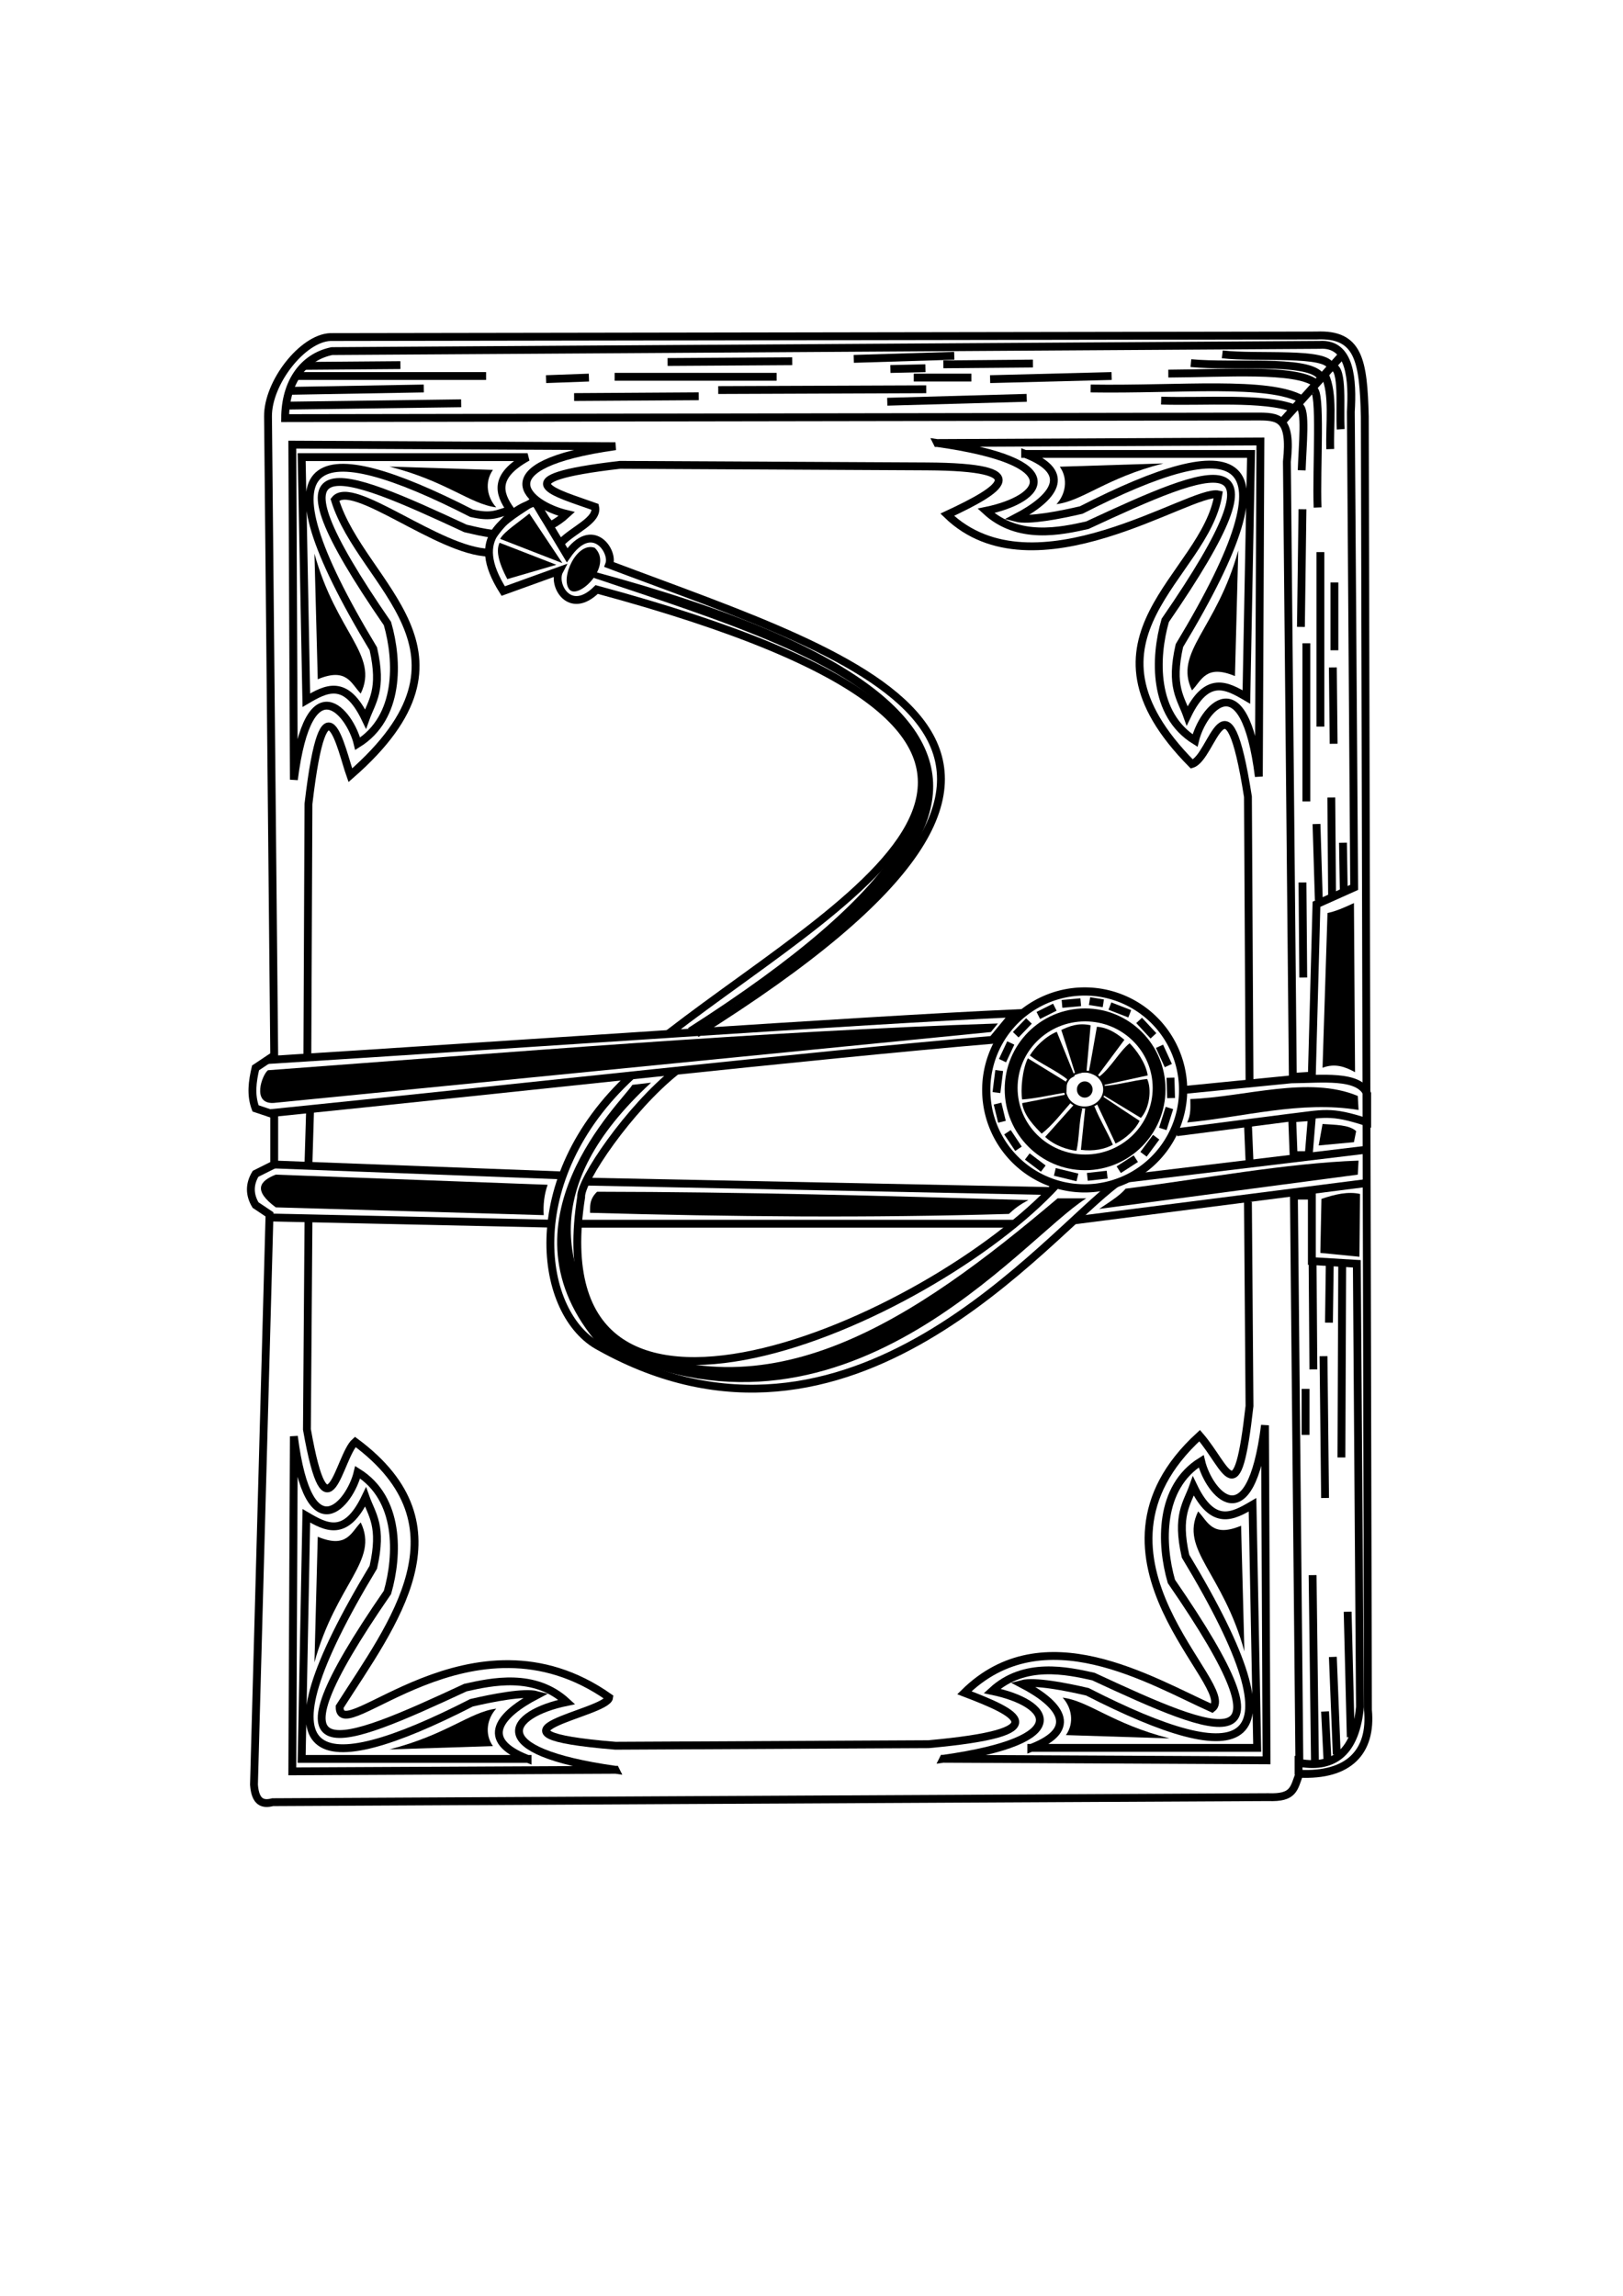 <?xml version="1.0" encoding="UTF-8" standalone="no"?>
<!-- Created with Inkscape (http://www.inkscape.org/) -->

<svg
   xmlns:dc="http://purl.org/dc/elements/1.1/"
   xmlns:cc="http://creativecommons.org/ns#"
   xmlns:rdf="http://www.w3.org/1999/02/22-rdf-syntax-ns#"
   xmlns:svg="http://www.w3.org/2000/svg"
   xmlns="http://www.w3.org/2000/svg"
   xmlns:sodipodi="http://sodipodi.sourceforge.net/DTD/sodipodi-0.dtd"
   xmlns:inkscape="http://www.inkscape.org/namespaces/inkscape"
   width="744.094"
   height="1052.362"
   id="svg11829"
   version="1.1"
   inkscape:version="0.48.2 r9819"
   sodipodi:docname="Creative.svg">
  <defs
     id="defs11831" />
  <sodipodi:namedview
     id="base"
     pagecolor="#ffffff"
     bordercolor="#666666"
     borderopacity="1.0"
     inkscape:pageopacity="0.0"
     inkscape:pageshadow="2"
     inkscape:zoom="1.4"
     inkscape:cx="380.2971"
     inkscape:cy="386.31136"
     inkscape:document-units="px"
     inkscape:current-layer="layer1"
     showgrid="false"
     inkscape:window-width="932"
     inkscape:window-height="756"
     inkscape:window-x="345"
     inkscape:window-y="0"
     inkscape:window-maximized="0" />
  <g
     inkscape:label="Layer 1"
     inkscape:groupmode="layer"
     id="layer1">
    <path
       style="color:#000000;fill:none;stroke:#000000;stroke-width:3.6;stroke-opacity:1;marker:none;visibility:visible;display:inline;overflow:visible;enable-background:accumulate"
       d="M 603.562,153.781 151.438,154.5 c -12.731,0.518 -28.737,20.959 -28.562,36.438 l 2.844,292.844 -8.562,5.719 c -1.437,6.19 -2.327,12.372 0,18.562 l 8.562,2.875 0,22.844 -8.562,4.281 c -2.857,4.762 -2.857,9.551 0,14.312 l 6.406,4.281 -7.125,261.406 c 0.6,8.311 4.184,9.167 8.562,8.031 l 456.438,-2.312 c 11.733,0.434 11.719,-3.816 14.281,-10.719 22.722,1.101 33.278,-10.116 31.438,-29.281 l -1.438,-592.844 c -0.649,-25.758 -2.7,-38.022 -22.156,-37.156 z M 605,158.094 c 14.432,-1.012 15.147,16.451 14.312,30.688 l 1.531,217.969 -17.281,7.75 -2.125,78.562 -8.719,0.562 L 590,211.656 c 2.159,-20.486 -3.735,-20.799 -14.281,-20.719 l -445,0.719 c 0.061,-16.131 8.055,-27.91 21.438,-30.719 z M 601.438,511.975 600,529.5 l -6.938,0 -0.63,-16.863 z m -8.219,36.088 8.219,0 0,30 20.625,1.25 1.438,203.094 c -1.917,19.847 -11.045,28.598 -27.781,25.656 z"
       id="path11848"
       inkscape:connector-curvature="0"
       sodipodi:nodetypes="ccccccccccccccccccccccccccccccccccccccccc" />
    <path
       style="color:#000000;fill:none;stroke:#000000;stroke-width:3.6;stroke-linecap:butt;stroke-linejoin:miter;stroke-miterlimit:4;stroke-opacity:1;stroke-dasharray:none;stroke-dashoffset:0;marker:none;visibility:visible;display:inline;overflow:visible;enable-background:accumulate"
       d="M 124.286,510.219 C 234.524,499.029 371.154,483.778 455,476.648 l 10,-12.143 c -70.494,3.162 -228.571,14.286 -342.857,21.429"
       id="path12565"
       inkscape:connector-curvature="0"
       sodipodi:nodetypes="cccc" />
    <path
       style="color:#000000;fill:none;stroke:#000000;stroke-width:3.6;stroke-linecap:butt;stroke-linejoin:miter;stroke-miterlimit:4;stroke-opacity:1;stroke-dasharray:none;stroke-dashoffset:0;marker:none;visibility:visible;display:inline;overflow:visible;enable-background:accumulate"
       d="M 484.286,543.076 C 426.533,605.854 244.992,685.405 266.429,548.791 265.903,541.156 288.603,507.928 310,490.934"
       id="path12567"
       inkscape:connector-curvature="0"
       sodipodi:nodetypes="ccc" />
    <path
       style="color:#000000;fill:none;stroke:#000000;stroke-width:3.6;stroke-linecap:butt;stroke-linejoin:miter;stroke-miterlimit:4;stroke-opacity:1;stroke-dasharray:none;stroke-dashoffset:0;marker:none;visibility:visible;display:inline;overflow:visible;enable-background:accumulate"
       d="M 512.215,542.081 C 479.45,566.063 390.06,681.549 275,617.362 247.02,602.762 237.756,540.698 289.459,493.076"
       id="path12569"
       inkscape:connector-curvature="0"
       sodipodi:nodetypes="ccc" />
    <path
       style="color:#000000;fill:none;stroke:#000000;stroke-width:3.6;stroke-linecap:butt;stroke-linejoin:miter;stroke-miterlimit:4;stroke-opacity:1;stroke-dasharray:none;stroke-dashoffset:0;marker:none;visibility:visible;display:inline;overflow:visible;enable-background:accumulate"
       d="M 480.714,545.934 269.199,541.648"
       id="path12571"
       inkscape:connector-curvature="0"
       sodipodi:nodetypes="cc" />
    <path
       style="color:#000000;fill:none;stroke:#000000;stroke-width:3.6;stroke-linecap:butt;stroke-linejoin:miter;stroke-miterlimit:4;stroke-opacity:1;stroke-dasharray:none;stroke-dashoffset:0;marker:none;visibility:visible;display:inline;overflow:visible;enable-background:accumulate"
       d="m 265.714,560.934 200,0"
       id="path12573"
       inkscape:connector-curvature="0" />
    <path
       style="color:#000000;fill:none;stroke:#000000;stroke-width:3.6;stroke-linecap:butt;stroke-linejoin:miter;stroke-miterlimit:4;stroke-opacity:1;stroke-dasharray:none;stroke-dashoffset:0;marker:none;visibility:visible;display:inline;overflow:visible;enable-background:accumulate"
       d="M 257.857,538.791 125.714,533.791"
       id="path12575"
       inkscape:connector-curvature="0"
       sodipodi:nodetypes="cc" />
    <path
       style="color:#000000;fill:none;stroke:#000000;stroke-width:3.6;stroke-linecap:butt;stroke-linejoin:miter;stroke-miterlimit:4;stroke-opacity:1;stroke-dasharray:none;stroke-dashoffset:0;marker:none;visibility:visible;display:inline;overflow:visible;enable-background:accumulate"
       d="m 123.571,558.076 130.714,2.857"
       id="path12577"
       inkscape:connector-curvature="0" />
    <path
       style="color:#000000;fill:none;stroke:#000000;stroke-width:3.6;stroke-linecap:butt;stroke-linejoin:miter;stroke-miterlimit:4;stroke-opacity:1;stroke-dasharray:none;stroke-dashoffset:0;marker:none;visibility:visible;display:inline;overflow:visible;enable-background:accumulate"
       d="M 306.638,473.704 C 394.396,405.894 531.749,339.859 273.571,270.219 261.099,282.551 253.082,267.995 256.429,261.648 l -25.714,9.286 C 214.548,245.352 231.89,238.619 245,229.505 l 15,25 c 11.598,-16.664 21.603,-1.741 19.286,4.286 118.024,44.546 253.023,81.682 40,215"
       id="path12579"
       inkscape:connector-curvature="0"
       sodipodi:nodetypes="cccccccc" />
    <path
       sodipodi:type="arc"
       style="fill:none;stroke:#000000;stroke-width:3.6;stroke-linecap:square;stroke-miterlimit:4;stroke-opacity:1;stroke-dasharray:none;stroke-dashoffset:9.44"
       id="path12583"
       sodipodi:cx="507.85419"
       sodipodi:cy="505.11203"
       sodipodi:rx="43.184021"
       sodipodi:ry="43.184021"
       d="m 551.038,505.112 a 43.184,43.184 0 1 1 -86.368,0 43.184,43.184 0 1 1 86.368,0 z"
       transform="matrix(1.045,0,0,1.045,-33.415,-28.241)" />
    <path
       style="color:#000000;fill:none;stroke:#000000;stroke-width:3.6;stroke-linecap:butt;stroke-linejoin:miter;stroke-miterlimit:4;stroke-opacity:1;stroke-dasharray:none;stroke-dashoffset:0;marker:none;visibility:visible;display:inline;overflow:visible;enable-background:accumulate"
       d="m 540.937,499.809 51.013,-5.051 c 14.267,-0.13 30.83,-2.269 34.85,6.566 l 0,13.132 c -17.044,-5.627 -19.964,-3.922 -36.365,-2.02 l -51.013,6.566"
       id="path12585"
       inkscape:connector-curvature="0"
       sodipodi:nodetypes="cccccc" />
    <path
       style="color:#000000;fill:none;stroke:#000000;stroke-width:3.6;stroke-linecap:butt;stroke-linejoin:miter;stroke-miterlimit:4;stroke-opacity:1;stroke-dasharray:none;stroke-dashoffset:0;marker:none;visibility:visible;display:inline;overflow:visible;enable-background:accumulate"
       d="M 517.458,540.128 625.789,527.083"
       id="path12587"
       inkscape:connector-curvature="0"
       sodipodi:nodetypes="cc" />
    <path
       style="color:#000000;fill:none;stroke:#000000;stroke-width:3.6;stroke-linecap:butt;stroke-linejoin:miter;stroke-miterlimit:4;stroke-opacity:1;stroke-dasharray:none;stroke-dashoffset:0;marker:none;visibility:visible;display:inline;overflow:visible;enable-background:accumulate"
       d="M 492.449,559.408 626.8,542.235"
       id="path12589"
       inkscape:connector-curvature="0" />
    <path
       style="color:#000000;fill:none;stroke:#000000;stroke-width:3.6;stroke-linecap:butt;stroke-linejoin:miter;stroke-miterlimit:4;stroke-opacity:1;stroke-dasharray:none;stroke-dashoffset:0;marker:none;visibility:visible;display:inline;overflow:visible;enable-background:accumulate"
       d="m 587.909,193.227 26.769,-29.799"
       id="path12591"
       inkscape:connector-curvature="0"
       sodipodi:nodetypes="cc" />
    <path
       style="color:#000000;fill:none;stroke:#000000;stroke-width:3.6;stroke-linecap:butt;stroke-linejoin:miter;stroke-miterlimit:4;stroke-opacity:1;stroke-dasharray:none;stroke-dashoffset:0;marker:none;visibility:visible;display:inline;overflow:visible;enable-background:accumulate"
       d="m 595.357,813.434 0,-8.571"
       id="path12593"
       inkscape:connector-curvature="0" />
    <path
       style="color:#000000;fill:none;stroke:#000000;stroke-width:3.6;stroke-linecap:butt;stroke-linejoin:miter;stroke-miterlimit:4;stroke-opacity:1;stroke-dasharray:none;stroke-dashoffset:0;marker:none;visibility:visible;display:inline;overflow:visible;enable-background:accumulate"
       d="m 593.212,187.167 c -13.767,-5.25 -41.164,-2.868 -60.862,-3.536"
       id="path12597"
       inkscape:connector-curvature="0"
       sodipodi:nodetypes="cc" />
    <path
       style="color:#000000;fill:none;stroke:#000000;stroke-width:3.6;stroke-linecap:butt;stroke-linejoin:miter;stroke-miterlimit:4;stroke-opacity:1;stroke-dasharray:none;stroke-dashoffset:0;marker:none;visibility:visible;display:inline;overflow:visible;enable-background:accumulate"
       d="m 597,183.126 c -15.443,-8.803 -55.772,-4.412 -96.975,-5.051"
       id="path12599"
       inkscape:connector-curvature="0"
       sodipodi:nodetypes="cc" />
    <path
       style="color:#000000;fill:none;stroke:#000000;stroke-width:3.6;stroke-linecap:butt;stroke-linejoin:miter;stroke-miterlimit:4;stroke-opacity:1;stroke-dasharray:none;stroke-dashoffset:0;marker:none;visibility:visible;display:inline;overflow:visible;enable-background:accumulate"
       d="m 605.081,172.014 c -6.694,-7.425 -39.396,-3.704 -59.094,-5.556"
       id="path12603"
       inkscape:connector-curvature="0"
       sodipodi:nodetypes="cc" />
    <path
       style="color:#000000;fill:none;stroke:#000000;stroke-width:3.6;stroke-linecap:butt;stroke-linejoin:miter;stroke-miterlimit:4;stroke-opacity:1;stroke-dasharray:none;stroke-dashoffset:0;marker:none;visibility:visible;display:inline;overflow:visible;enable-background:accumulate"
       d="m 602.051,178.58 c 3.847,-0.236 1.347,36.029 2.02,54.043"
       id="path12605"
       inkscape:connector-curvature="0"
       sodipodi:nodetypes="cc" />
    <path
       style="color:#000000;fill:none;stroke:#000000;stroke-width:3.6;stroke-linecap:butt;stroke-linejoin:miter;stroke-miterlimit:4;stroke-opacity:1;stroke-dasharray:none;stroke-dashoffset:0;marker:none;visibility:visible;display:inline;overflow:visible;enable-background:accumulate"
       d="m 607.354,171.762 c 4.234,8.822 2.125,22.715 2.525,34.093"
       id="path12607"
       inkscape:connector-curvature="0"
       sodipodi:nodetypes="cc" />
    <path
       style="color:#000000;fill:none;stroke:#000000;stroke-width:3.6;stroke-linecap:butt;stroke-linejoin:miter;stroke-miterlimit:4;stroke-opacity:1;stroke-dasharray:none;stroke-dashoffset:0;marker:none;visibility:visible;display:inline;overflow:visible;enable-background:accumulate"
       d="m 610.89,168.226 c 5.165,0.277 3.133,19.24 3.788,28.537"
       id="path12609"
       inkscape:connector-curvature="0"
       sodipodi:nodetypes="cc" />
    <path
       style="color:#000000;fill:none;stroke:#000000;stroke-width:3.6;stroke-linecap:butt;stroke-linejoin:miter;stroke-miterlimit:4;stroke-opacity:1;stroke-dasharray:none;stroke-dashoffset:0;marker:none;visibility:visible;display:inline;overflow:visible;enable-background:accumulate"
       d="m 610.132,168.226 c -1.276,-7.257 -33.821,-3.879 -49.75,-5.808"
       id="path12611"
       inkscape:connector-curvature="0"
       sodipodi:nodetypes="cc" />
    <path
       style="color:#000000;fill:none;stroke:#000000;stroke-width:3.6;stroke-linecap:butt;stroke-linejoin:miter;stroke-miterlimit:4;stroke-opacity:1;stroke-dasharray:none;stroke-dashoffset:0;marker:none;visibility:visible;display:inline;overflow:visible;enable-background:accumulate"
       d="m 535.633,171.257 c 26.265,-0.113 58.195,-2.533 67.428,4.293"
       id="path12613"
       inkscape:connector-curvature="0"
       sodipodi:nodetypes="cc" />
    <path
       style="color:#000000;fill:none;stroke:#000000;stroke-width:3.6;stroke-linecap:butt;stroke-linejoin:miter;stroke-miterlimit:4;stroke-opacity:1;stroke-dasharray:none;stroke-dashoffset:0;marker:none;visibility:visible;display:inline;overflow:visible;enable-background:accumulate"
       d="m 595.714,186.291 c 3.144,1.4 1.487,17.204 1.071,29.286"
       id="path12615"
       inkscape:connector-curvature="0"
       sodipodi:nodetypes="cc" />
    <path
       style="color:#000000;fill:none;stroke:#000000;stroke-width:3.6;stroke-linecap:butt;stroke-linejoin:miter;stroke-miterlimit:4;stroke-opacity:1;stroke-dasharray:none;stroke-dashoffset:0;marker:none;visibility:visible;display:inline;overflow:visible;enable-background:accumulate"
       d="m 605.357,253.076 0,80"
       id="path12617"
       inkscape:connector-curvature="0" />
    <path
       style="color:#000000;fill:none;stroke:#000000;stroke-width:3.6;stroke-linecap:butt;stroke-linejoin:miter;stroke-miterlimit:4;stroke-opacity:1;stroke-dasharray:none;stroke-dashoffset:0;marker:none;visibility:visible;display:inline;overflow:visible;enable-background:accumulate"
       d="m 597.143,233.434 -0.714,53.929"
       id="path12619"
       inkscape:connector-curvature="0" />
    <path
       style="color:#000000;fill:none;stroke:#000000;stroke-width:3.6;stroke-linecap:butt;stroke-linejoin:miter;stroke-miterlimit:4;stroke-opacity:1;stroke-dasharray:none;stroke-dashoffset:0;marker:none;visibility:visible;display:inline;overflow:visible;enable-background:accumulate"
       d="m 611.786,267.005 0,31.071"
       id="path12621"
       inkscape:connector-curvature="0" />
    <path
       style="color:#000000;fill:none;stroke:#000000;stroke-width:3.6;stroke-linecap:butt;stroke-linejoin:miter;stroke-miterlimit:4;stroke-opacity:1;stroke-dasharray:none;stroke-dashoffset:0;marker:none;visibility:visible;display:inline;overflow:visible;enable-background:accumulate"
       d="m 611.429,340.934 -0.357,-35"
       id="path12623"
       inkscape:connector-curvature="0" />
    <path
       style="color:#000000;fill:none;stroke:#000000;stroke-width:3.6;stroke-linecap:butt;stroke-linejoin:miter;stroke-miterlimit:4;stroke-opacity:1;stroke-dasharray:none;stroke-dashoffset:0;marker:none;visibility:visible;display:inline;overflow:visible;enable-background:accumulate"
       d="m 598.929,294.862 0,72.5"
       id="path12625"
       inkscape:connector-curvature="0" />
    <path
       style="color:#000000;fill:none;stroke:#000000;stroke-width:3.6;stroke-linecap:butt;stroke-linejoin:miter;stroke-miterlimit:4;stroke-opacity:1;stroke-dasharray:none;stroke-dashoffset:0;marker:none;visibility:visible;display:inline;overflow:visible;enable-background:accumulate"
       d="m 610.714,410.576 -0.357,-45"
       id="path12627"
       inkscape:connector-curvature="0"
       sodipodi:nodetypes="cc" />
    <path
       style="color:#000000;fill:none;stroke:#000000;stroke-width:3.6;stroke-linecap:butt;stroke-linejoin:miter;stroke-miterlimit:4;stroke-opacity:1;stroke-dasharray:none;stroke-dashoffset:0;marker:none;visibility:visible;display:inline;overflow:visible;enable-background:accumulate"
       d="m 616.071,408.076 c 0,-1.429 -0.357,-21.786 -0.357,-21.786"
       id="path12629"
       inkscape:connector-curvature="0" />
    <path
       style="color:#000000;fill:none;stroke:#000000;stroke-width:3.6;stroke-linecap:butt;stroke-linejoin:miter;stroke-miterlimit:4;stroke-opacity:1;stroke-dasharray:none;stroke-dashoffset:0;marker:none;visibility:visible;display:inline;overflow:visible;enable-background:accumulate"
       d="m 604.643,412.719 -1.071,-35"
       id="path12631"
       inkscape:connector-curvature="0" />
    <path
       style="color:#000000;fill:none;stroke:#000000;stroke-width:3.6;stroke-linecap:butt;stroke-linejoin:miter;stroke-miterlimit:4;stroke-opacity:1;stroke-dasharray:none;stroke-dashoffset:0;marker:none;visibility:visible;display:inline;overflow:visible;enable-background:accumulate"
       d="M 615.357,579.505 615,668.076"
       id="path12633"
       inkscape:connector-curvature="0" />
    <path
       style="color:#000000;fill:none;stroke:#000000;stroke-width:3.6;stroke-linecap:butt;stroke-linejoin:miter;stroke-miterlimit:4;stroke-opacity:1;stroke-dasharray:none;stroke-dashoffset:0;marker:none;visibility:visible;display:inline;overflow:visible;enable-background:accumulate"
       d="m 609.643,579.862 -0.357,26.429"
       id="path12635"
       inkscape:connector-curvature="0" />
    <path
       style="color:#000000;fill:none;stroke:#000000;stroke-width:3.6;stroke-linecap:butt;stroke-linejoin:miter;stroke-miterlimit:4;stroke-opacity:1;stroke-dasharray:none;stroke-dashoffset:0;marker:none;visibility:visible;display:inline;overflow:visible;enable-background:accumulate"
       d="m 601.786,578.791 0.357,48.929"
       id="path12637"
       inkscape:connector-curvature="0" />
    <path
       style="color:#000000;fill:none;stroke:#000000;stroke-width:3.6;stroke-linecap:butt;stroke-linejoin:miter;stroke-miterlimit:4;stroke-opacity:1;stroke-dasharray:none;stroke-dashoffset:0;marker:none;visibility:visible;display:inline;overflow:visible;enable-background:accumulate"
       d="m 606.786,621.648 0.714,65"
       id="path12639"
       inkscape:connector-curvature="0" />
    <path
       style="color:#000000;fill:none;stroke:#000000;stroke-width:3.6;stroke-linecap:butt;stroke-linejoin:miter;stroke-miterlimit:4;stroke-opacity:1;stroke-dasharray:none;stroke-dashoffset:0;marker:none;visibility:visible;display:inline;overflow:visible;enable-background:accumulate"
       d="m 598.571,636.648 0,21.071"
       id="path12641"
       inkscape:connector-curvature="0" />
    <path
       style="color:#000000;fill:none;stroke:#000000;stroke-width:3.6;stroke-linecap:butt;stroke-linejoin:miter;stroke-miterlimit:4;stroke-opacity:1;stroke-dasharray:none;stroke-dashoffset:0;marker:none;visibility:visible;display:inline;overflow:visible;enable-background:accumulate"
       d="m 602.857,807.005 -1.071,-85"
       id="path12643"
       inkscape:connector-curvature="0" />
    <path
       style="color:#000000;fill:none;stroke:#000000;stroke-width:3.6;stroke-linecap:butt;stroke-linejoin:miter;stroke-miterlimit:4;stroke-opacity:1;stroke-dasharray:none;stroke-dashoffset:0;marker:none;visibility:visible;display:inline;overflow:visible;enable-background:accumulate"
       d="M 608.571,806.291 607.5,784.505"
       id="path12645"
       inkscape:connector-curvature="0" />
    <path
       style="color:#000000;fill:none;stroke:#000000;stroke-width:3.6;stroke-linecap:butt;stroke-linejoin:miter;stroke-miterlimit:4;stroke-opacity:1;stroke-dasharray:none;stroke-dashoffset:0;marker:none;visibility:visible;display:inline;overflow:visible;enable-background:accumulate"
       d="m 611.071,759.505 1.786,44.643"
       id="path12647"
       inkscape:connector-curvature="0" />
    <path
       style="color:#000000;fill:none;stroke:#000000;stroke-width:3.6;stroke-linecap:butt;stroke-linejoin:miter;stroke-miterlimit:4;stroke-opacity:1;stroke-dasharray:none;stroke-dashoffset:0;marker:none;visibility:visible;display:inline;overflow:visible;enable-background:accumulate"
       d="m 617.857,738.791 1.429,57.5"
       id="path12649"
       inkscape:connector-curvature="0"
       sodipodi:nodetypes="cc" />
    <path
       style="color:#000000;fill:none;stroke:#000000;stroke-width:3.6;stroke-linecap:butt;stroke-linejoin:miter;stroke-miterlimit:4;stroke-opacity:1;stroke-dasharray:none;stroke-dashoffset:0;marker:none;visibility:visible;display:inline;overflow:visible;enable-background:accumulate"
       d="M 597.143,404.505 597.5,448.076"
       id="path12651"
       inkscape:connector-curvature="0" />
    <path
       style="color:#000000;fill:none;stroke:#000000;stroke-width:3.6;stroke-linecap:butt;stroke-linejoin:miter;stroke-miterlimit:4;stroke-opacity:1;stroke-dasharray:none;stroke-dashoffset:0;marker:none;visibility:visible;display:inline;overflow:visible;enable-background:accumulate"
       d="m 138.929,167.719 44.643,-0.357"
       id="path12653"
       inkscape:connector-curvature="0"
       sodipodi:nodetypes="cc" />
    <path
       style="color:#000000;fill:none;stroke:#000000;stroke-width:3.6;stroke-linecap:butt;stroke-linejoin:miter;stroke-miterlimit:4;stroke-opacity:1;stroke-dasharray:none;stroke-dashoffset:0;marker:none;visibility:visible;display:inline;overflow:visible;enable-background:accumulate"
       d="m 135.714,172.362 87.143,0"
       id="path12655"
       inkscape:connector-curvature="0" />
    <path
       style="color:#000000;fill:none;stroke:#000000;stroke-width:3.6;stroke-linecap:butt;stroke-linejoin:miter;stroke-miterlimit:4;stroke-opacity:1;stroke-dasharray:none;stroke-dashoffset:0;marker:none;visibility:visible;display:inline;overflow:visible;enable-background:accumulate"
       d="m 133.214,179.148 61.071,-1.071"
       id="path12657"
       inkscape:connector-curvature="0" />
    <path
       style="color:#000000;fill:none;stroke:#000000;stroke-width:3.6;stroke-linecap:butt;stroke-linejoin:miter;stroke-miterlimit:4;stroke-opacity:1;stroke-dasharray:none;stroke-dashoffset:0;marker:none;visibility:visible;display:inline;overflow:visible;enable-background:accumulate"
       d="m 131.429,185.934 80,-1.071"
       id="path12659"
       inkscape:connector-curvature="0"
       sodipodi:nodetypes="cc" />
    <path
       style="color:#000000;fill:none;stroke:#000000;stroke-width:3.6;stroke-linecap:butt;stroke-linejoin:miter;stroke-miterlimit:4;stroke-opacity:1;stroke-dasharray:none;stroke-dashoffset:0;marker:none;visibility:visible;display:inline;overflow:visible;enable-background:accumulate"
       d="m 281.786,172.719 74.286,0"
       id="path12661"
       inkscape:connector-curvature="0" />
    <path
       style="color:#000000;fill:none;stroke:#000000;stroke-width:3.6;stroke-linecap:butt;stroke-linejoin:miter;stroke-miterlimit:4;stroke-opacity:1;stroke-dasharray:none;stroke-dashoffset:0;marker:none;visibility:visible;display:inline;overflow:visible;enable-background:accumulate"
       d="M 250.357,173.791 270,173.076"
       id="path12663"
       inkscape:connector-curvature="0" />
    <path
       style="color:#000000;fill:none;stroke:#000000;stroke-width:3.6;stroke-linecap:butt;stroke-linejoin:miter;stroke-miterlimit:4;stroke-opacity:1;stroke-dasharray:none;stroke-dashoffset:0;marker:none;visibility:visible;display:inline;overflow:visible;enable-background:accumulate"
       d="m 263.214,182.005 57.143,-0.357"
       id="path12665"
       inkscape:connector-curvature="0" />
    <path
       style="color:#000000;fill:none;stroke:#000000;stroke-width:3.6;stroke-linecap:butt;stroke-linejoin:miter;stroke-miterlimit:4;stroke-opacity:1;stroke-dasharray:none;stroke-dashoffset:0;marker:none;visibility:visible;display:inline;overflow:visible;enable-background:accumulate"
       d="m 306.071,165.934 57.143,-0.357"
       id="path12667"
       inkscape:connector-curvature="0" />
    <path
       style="color:#000000;fill:none;stroke:#000000;stroke-width:3.6;stroke-linecap:butt;stroke-linejoin:miter;stroke-miterlimit:4;stroke-opacity:1;stroke-dasharray:none;stroke-dashoffset:0;marker:none;visibility:visible;display:inline;overflow:visible;enable-background:accumulate"
       d="m 329.286,178.791 95.357,-0.357"
       id="path12669"
       inkscape:connector-curvature="0" />
    <path
       style="color:#000000;fill:none;stroke:#000000;stroke-width:3.6;stroke-linecap:butt;stroke-linejoin:miter;stroke-miterlimit:4;stroke-opacity:1;stroke-dasharray:none;stroke-dashoffset:0;marker:none;visibility:visible;display:inline;overflow:visible;enable-background:accumulate"
       d="m 432.5,167.005 41.071,-0.357"
       id="path12671"
       inkscape:connector-curvature="0"
       sodipodi:nodetypes="cc" />
    <path
       style="color:#000000;fill:none;stroke:#000000;stroke-width:3.6;stroke-linecap:butt;stroke-linejoin:miter;stroke-miterlimit:4;stroke-opacity:1;stroke-dasharray:none;stroke-dashoffset:0;marker:none;visibility:visible;display:inline;overflow:visible;enable-background:accumulate"
       d="m 453.929,173.791 55.714,-1.429"
       id="path12673"
       inkscape:connector-curvature="0" />
    <path
       style="color:#000000;fill:none;stroke:#000000;stroke-width:3.6;stroke-linecap:butt;stroke-linejoin:miter;stroke-miterlimit:4;stroke-opacity:1;stroke-dasharray:none;stroke-dashoffset:0;marker:none;visibility:visible;display:inline;overflow:visible;enable-background:accumulate"
       d="m 408.214,169.148 16.071,-0.357"
       id="path12675"
       inkscape:connector-curvature="0" />
    <path
       style="color:#000000;fill:none;stroke:#000000;stroke-width:3.6;stroke-linecap:butt;stroke-linejoin:miter;stroke-miterlimit:4;stroke-opacity:1;stroke-dasharray:none;stroke-dashoffset:0;marker:none;visibility:visible;display:inline;overflow:visible;enable-background:accumulate"
       d="m 406.786,184.148 63.929,-1.786"
       id="path12677"
       inkscape:connector-curvature="0" />
    <path
       style="color:#000000;fill:none;stroke:#000000;stroke-width:3.6;stroke-linecap:butt;stroke-linejoin:miter;stroke-miterlimit:4;stroke-opacity:1;stroke-dasharray:none;stroke-dashoffset:0;marker:none;visibility:visible;display:inline;overflow:visible;enable-background:accumulate"
       d="M 391.429,164.505 437.5,163.076"
       id="path12679"
       inkscape:connector-curvature="0" />
    <path
       style="color:#000000;fill:none;stroke:#000000;stroke-width:3.6;stroke-linecap:butt;stroke-linejoin:miter;stroke-miterlimit:4;stroke-opacity:1;stroke-dasharray:none;stroke-dashoffset:0;marker:none;visibility:visible;display:inline;overflow:visible;enable-background:accumulate"
       d="m 418.929,173.076 26.429,0"
       id="path12681"
       inkscape:connector-curvature="0" />
    <path
       style="fill:#000000;stroke:none;stroke-width:4.106;stroke-linecap:square;stroke-miterlimit:4;stroke-opacity:1;stroke-dasharray:none;stroke-dashoffset:9.44;fill-opacity:1"
       d="M 497.469 462.25 C 477.109 462.25 460.625 478.84 460.625 499.312 C 460.625 519.785 477.109 536.406 497.469 536.406 C 517.829 536.406 534.344 519.785 534.344 499.312 C 534.344 478.84 517.829 462.25 497.469 462.25 z M 497.5 468.188 C 514.602 468.188 528.469 481.833 528.469 498.688 C 528.469 515.542 514.602 529.219 497.5 529.219 C 480.398 529.219 466.531 515.542 466.531 498.688 C 466.531 481.833 480.398 468.188 497.5 468.188 z "
       id="path12697" />
    <path
       style="color:#000000;fill:none;stroke:#000000;stroke-width:3.6;stroke-linecap:butt;stroke-linejoin:miter;stroke-miterlimit:4;stroke-opacity:1;stroke-dasharray:none;stroke-dashoffset:0;marker:none;visibility:visible;display:inline;overflow:visible;enable-background:accumulate"
       d="m 508.864,461.17 9.091,3.536"
       id="path13229"
       inkscape:connector-curvature="0" />
    <path
       style="color:#000000;fill:none;stroke:#000000;stroke-width:3.6;stroke-linecap:butt;stroke-linejoin:miter;stroke-miterlimit:4;stroke-opacity:1;stroke-dasharray:none;stroke-dashoffset:0;marker:none;visibility:visible;display:inline;overflow:visible;enable-background:accumulate"
       d="m 522.249,467.736 6.566,7.071"
       id="path13231"
       inkscape:connector-curvature="0" />
    <path
       style="color:#000000;fill:none;stroke:#000000;stroke-width:3.6;stroke-linecap:butt;stroke-linejoin:miter;stroke-miterlimit:4;stroke-opacity:1;stroke-dasharray:none;stroke-dashoffset:0;marker:none;visibility:visible;display:inline;overflow:visible;enable-background:accumulate"
       d="m 531.593,479.606 4.041,8.839"
       id="path13233"
       inkscape:connector-curvature="0" />
    <path
       style="color:#000000;fill:none;stroke:#000000;stroke-width:3.6;stroke-linecap:butt;stroke-linejoin:miter;stroke-miterlimit:4;stroke-opacity:1;stroke-dasharray:none;stroke-dashoffset:0;marker:none;visibility:visible;display:inline;overflow:visible;enable-background:accumulate"
       d="m 536.644,494 0.253,9.344"
       id="path13777"
       inkscape:connector-curvature="0" />
    <path
       style="color:#000000;fill:none;stroke:#000000;stroke-width:3.6;stroke-linecap:butt;stroke-linejoin:miter;stroke-miterlimit:4;stroke-opacity:1;stroke-dasharray:none;stroke-dashoffset:0;marker:none;visibility:visible;display:inline;overflow:visible;enable-background:accumulate"
       d="m 536.138,507.89 -3.03,9.596"
       id="path13779"
       inkscape:connector-curvature="0" />
    <path
       style="color:#000000;fill:none;stroke:#000000;stroke-width:3.6;stroke-linecap:butt;stroke-linejoin:miter;stroke-miterlimit:4;stroke-opacity:1;stroke-dasharray:none;stroke-dashoffset:0;marker:none;visibility:visible;display:inline;overflow:visible;enable-background:accumulate"
       d="m 530.078,521.274 -5.808,7.829"
       id="path13781"
       inkscape:connector-curvature="0" />
    <path
       style="color:#000000;fill:none;stroke:#000000;stroke-width:3.6;stroke-linecap:butt;stroke-linejoin:miter;stroke-miterlimit:4;stroke-opacity:1;stroke-dasharray:none;stroke-dashoffset:0;marker:none;visibility:visible;display:inline;overflow:visible;enable-background:accumulate"
       d="m 520.734,531.123 -7.829,5.051"
       id="path13783"
       inkscape:connector-curvature="0" />
    <path
       style="color:#000000;fill:none;stroke:#000000;stroke-width:3.6;stroke-linecap:butt;stroke-linejoin:miter;stroke-miterlimit:4;stroke-opacity:1;stroke-dasharray:none;stroke-dashoffset:0;marker:none;visibility:visible;display:inline;overflow:visible;enable-background:accumulate"
       d="m 507.602,538.447 -9.091,1.01"
       id="path13785"
       inkscape:connector-curvature="0" />
    <path
       style="color:#000000;fill:none;stroke:#000000;stroke-width:3.6;stroke-linecap:butt;stroke-linejoin:miter;stroke-miterlimit:4;stroke-opacity:1;stroke-dasharray:none;stroke-dashoffset:0;marker:none;visibility:visible;display:inline;overflow:visible;enable-background:accumulate"
       d="m 493.965,539.71 -10.354,-2.525"
       id="path13787"
       inkscape:connector-curvature="0" />
    <path
       style="color:#000000;fill:none;stroke:#000000;stroke-width:3.6;stroke-linecap:butt;stroke-linejoin:miter;stroke-miterlimit:4;stroke-opacity:1;stroke-dasharray:none;stroke-dashoffset:0;marker:none;visibility:visible;display:inline;overflow:visible;enable-background:accumulate"
       d="m 478.307,535.669 -7.324,-5.556"
       id="path13789"
       inkscape:connector-curvature="0" />
    <path
       style="color:#000000;fill:none;stroke:#000000;stroke-width:3.6;stroke-linecap:butt;stroke-linejoin:miter;stroke-miterlimit:4;stroke-opacity:1;stroke-dasharray:none;stroke-dashoffset:0;marker:none;visibility:visible;display:inline;overflow:visible;enable-background:accumulate"
       d="m 466.943,526.578 -5.051,-7.576"
       id="path13791"
       inkscape:connector-curvature="0" />
    <path
       style="color:#000000;fill:none;stroke:#000000;stroke-width:3.6;stroke-linecap:butt;stroke-linejoin:miter;stroke-miterlimit:4;stroke-opacity:1;stroke-dasharray:none;stroke-dashoffset:0;marker:none;visibility:visible;display:inline;overflow:visible;enable-background:accumulate"
       d="m 459.367,514.203 -2.02,-8.334"
       id="path13793"
       inkscape:connector-curvature="0" />
    <path
       style="color:#000000;fill:none;stroke:#000000;stroke-width:3.6;stroke-linecap:butt;stroke-linejoin:miter;stroke-miterlimit:4;stroke-opacity:1;stroke-dasharray:none;stroke-dashoffset:0;marker:none;visibility:visible;display:inline;overflow:visible;enable-background:accumulate"
       d="m 456.841,500.819 1.263,-10.102"
       id="path13795"
       inkscape:connector-curvature="0" />
    <path
       style="color:#000000;fill:none;stroke:#000000;stroke-width:3.6;stroke-linecap:butt;stroke-linejoin:miter;stroke-miterlimit:4;stroke-opacity:1;stroke-dasharray:none;stroke-dashoffset:0;marker:none;visibility:visible;display:inline;overflow:visible;enable-background:accumulate"
       d="m 459.619,486.172 3.788,-8.081"
       id="path13797"
       inkscape:connector-curvature="0" />
    <path
       style="color:#000000;fill:none;stroke:#000000;stroke-width:3.6;stroke-linecap:butt;stroke-linejoin:miter;stroke-miterlimit:4;stroke-opacity:1;stroke-dasharray:none;stroke-dashoffset:0;marker:none;visibility:visible;display:inline;overflow:visible;enable-background:accumulate"
       d="m 465.68,474.302 6.061,-6.313"
       id="path13799"
       inkscape:connector-curvature="0" />
    <path
       style="color:#000000;fill:none;stroke:#000000;stroke-width:3.6;stroke-linecap:butt;stroke-linejoin:miter;stroke-miterlimit:4;stroke-opacity:1;stroke-dasharray:none;stroke-dashoffset:0;marker:none;visibility:visible;display:inline;overflow:visible;enable-background:accumulate"
       d="m 476.034,465.464 7.576,-3.788"
       id="path13801"
       inkscape:connector-curvature="0" />
    <path
       style="color:#000000;fill:none;stroke:#000000;stroke-width:3.6;stroke-linecap:butt;stroke-linejoin:miter;stroke-miterlimit:4;stroke-opacity:1;stroke-dasharray:none;stroke-dashoffset:0;marker:none;visibility:visible;display:inline;overflow:visible;enable-background:accumulate"
       d="m 486.894,460.16 8.586,-0.758"
       id="path13803"
       inkscape:connector-curvature="0" />
    <path
       style="color:#000000;fill:none;stroke:#000000;stroke-width:3.6;stroke-linecap:butt;stroke-linejoin:miter;stroke-miterlimit:4;stroke-opacity:1;stroke-dasharray:none;stroke-dashoffset:0;marker:none;visibility:visible;display:inline;overflow:visible;enable-background:accumulate"
       d="m 499.52,458.898 6.313,1.01"
       id="path13805"
       inkscape:connector-curvature="0" />
    <path
       style="color:#000000;fill:#000000;fill-opacity:1;stroke:none;stroke-width:3.6;marker:none;visibility:visible;display:inline;overflow:visible;enable-background:accumulate"
       d="m 472.154,483.825 c 2.098,-3.504 6.942,-8.696 12.349,-10.877 l 8.199,20.295 -3.104,1.706 c -5.438,-4.344 -12.662,-7.438 -17.443,-11.124 z"
       id="path13807"
       inkscape:connector-curvature="0"
       sodipodi:nodetypes="ccccc" />
    <path
       style="color:#000000;fill:#000000;fill-opacity:1;stroke:none;stroke-width:3.6;marker:none;visibility:visible;display:inline;overflow:visible;enable-background:accumulate"
       d="m 486.572,472.118 c 3.706,-1.718 7.738,-3.395 13.435,-2.158 l -1.919,21.637 c -1.077,-0.258 -2.975,0.305 -4.991,0.987 -2.054,-6.65 -4.644,-14.729 -6.525,-20.466 z"
       id="path13807-6"
       inkscape:connector-curvature="0"
       sodipodi:nodetypes="ccccc"
       inkscape:transform-center-x="11.616754"
       inkscape:transform-center-y="-3.0304576" />
    <path
       style="color:#000000;fill:#000000;fill-opacity:1;stroke:none;stroke-width:3.6;marker:none;visibility:visible;display:inline;overflow:visible;enable-background:accumulate"
       d="m 502.898,470.639 c 4.077,0.252 8.179,2.197 12.601,5.996 l -12.417,16.665 -3.976,-1.638 c 1.358,-6.826 2.715,-15.082 3.791,-21.022 z"
       id="path13807-5"
       inkscape:connector-curvature="0"
       sodipodi:nodetypes="ccccc"
       inkscape:transform-center-x="-2.0203051" />
    <path
       style="color:#000000;fill:#000000;fill-opacity:1;stroke:none;stroke-width:3.6;marker:none;visibility:visible;display:inline;overflow:visible;enable-background:accumulate"
       d="m 517.889,478.204 c 2.911,2.865 7.454,8.981 8.299,14.75 l -20.304,4.43 -1.926,-3.845 c 5.503,-4.261 9.221,-11.558 13.931,-15.335 z"
       id="path13807-4"
       inkscape:connector-curvature="0"
       sodipodi:nodetypes="ccccc"
       inkscape:transform-center-x="5.816112"
       inkscape:transform-center-y="5.2534247" />
    <path
       style="color:#000000;fill:#000000;fill-opacity:1;stroke:none;stroke-width:3.6;marker:none;visibility:visible;display:inline;overflow:visible;enable-background:accumulate"
       d="m 525.945,494.597 c 2.114,4.606 1.159,13.345 -2.889,17.836 l -17.116,-10.389 0.481,-4.274 c 6.807,-0.591 13.456,-2.572 19.523,-3.174 z"
       id="path13807-4-2"
       inkscape:connector-curvature="0"
       sodipodi:nodetypes="ccccc"
       inkscape:transform-center-x="9.271222"
       inkscape:transform-center-y="3.6603247" />
    <path
       style="color:#000000;fill:#000000;fill-opacity:1;stroke:none;stroke-width:3.6;marker:none;visibility:visible;display:inline;overflow:visible;enable-background:accumulate"
       d="m 522.476,513.782 c -1.799,3.667 -5.814,7.793 -11.02,10.417 l -8.655,-18.4 3.04,-3.042 c 5.782,3.875 11.564,7.75 16.635,11.025 z"
       id="path13807-0"
       inkscape:connector-curvature="0"
       sodipodi:nodetypes="ccccc" />
    <path
       style="color:#000000;fill:#000000;fill-opacity:1;stroke:none;stroke-width:3.6;marker:none;visibility:visible;display:inline;overflow:visible;enable-background:accumulate"
       d="m 510.205,524.708 c -3.549,2.021 -8.872,3.122 -14.652,2.364 l 1.979,-19.136 4.224,-0.806 c 2.602,6.455 6.097,12.018 8.449,17.578 z"
       id="path13807-6-9"
       inkscape:connector-curvature="0"
       sodipodi:nodetypes="ccccc"
       inkscape:transform-center-x="-12.604351"
       inkscape:transform-center-y="2.1618841" />
    <path
       style="color:#000000;fill:#000000;fill-opacity:1;stroke:none;stroke-width:3.6;marker:none;visibility:visible;display:inline;overflow:visible;enable-background:accumulate"
       d="m 493.534,527.495 c -4.062,-0.427 -10.103,-2.367 -14.359,-6.352 l 13.118,-14.69 3.902,1.807 c -1.648,6.762 -1.333,13.346 -2.662,19.235 z"
       id="path13807-5-2"
       inkscape:connector-curvature="0"
       sodipodi:nodetypes="ccccc" />
    <path
       style="color:#000000;fill:#000000;fill-opacity:1;stroke:none;stroke-width:3.6;marker:none;visibility:visible;display:inline;overflow:visible;enable-background:accumulate"
       d="m 477.568,519.649 c -2.849,-2.927 -8.218,-8.209 -8.938,-13.995 l 20.395,-3.991 1.842,3.886 c -3.808,4.32 -8.509,10.426 -13.299,14.101 z"
       id="path13807-4-1"
       inkscape:connector-curvature="0"
       sodipodi:nodetypes="ccccc"
       inkscape:transform-center-x="-6.0128771"
       inkscape:transform-center-y="-5.0773433" />
    <path
       style="color:#000000;fill:#000000;fill-opacity:1;stroke:none;stroke-width:3.6;marker:none;visibility:visible;display:inline;overflow:visible;enable-background:accumulate"
       d="m 468.626,503.98 c -0.749,-4.015 0.001,-13.655 2.608,-18.87 l 17.939,11.016 -0.263,4.613 c -6.644,1.084 -14.2,2.838 -20.284,3.242 z"
       id="path13807-4-2-2"
       inkscape:connector-curvature="0"
       sodipodi:nodetypes="ccccc"
       inkscape:transform-center-x="-9.3568798"
       inkscape:transform-center-y="-3.6602053" />
    <path
       sodipodi:type="arc"
       style="fill:none;stroke:#000000;stroke-opacity:1"
       id="path13907"
       sodipodi:cx="497.14285"
       sodipodi:cy="500.48718"
       sodipodi:rx="9.8214283"
       sodipodi:ry="9.0178576"
       d="m 506.964,500.487 a 9.821,9.018 0 1 1 -19.643,0 9.821,9.018 0 1 1 19.643,0 z"
       transform="matrix(0.913,0,0,0.913,43.363,42.471)" />
    <path
       sodipodi:type="arc"
       style="fill:none;stroke:#000000;stroke-width:3.6;stroke-linecap:square;stroke-miterlimit:4;stroke-opacity:1;stroke-dasharray:none;stroke-dashoffset:9.44"
       id="path13909"
       sodipodi:cx="496.25"
       sodipodi:cy="499.05862"
       sodipodi:rx="1.7857143"
       sodipodi:ry="1.875"
       d="m 498.036,499.059 a 1.786,1.875 0 1 1 -3.571,0 1.786,1.875 0 1 1 3.571,0 z"
       transform="translate(1.071,0.357)" />
    <path
       style="color:#000000;fill:#000000;fill-opacity:1;stroke:none;stroke-width:3.6;marker:none;visibility:visible;display:inline;overflow:visible;enable-background:accumulate"
       d="m 125.357,505.576 c -10.09,0.476 -5.195,-12.976 -2.5,-15 110.505,-8.168 225.962,-17.821 334.643,-21.429 l -3.214,3.929 z"
       id="path13911"
       inkscape:connector-curvature="0"
       sodipodi:nodetypes="ccccc" />
    <path
       style="color:#000000;fill:#000000;fill-opacity:1;stroke:none;stroke-width:3.6;marker:none;visibility:visible;display:inline;overflow:visible;enable-background:accumulate"
       d="m 126.429,553.434 c -10.382,-7.732 -7.624,-12.006 1e-5,-15 l 124.643,4.643 c -1.596,4.524 -2.096,9.405 -1.786,13.929 z"
       id="path13913"
       inkscape:connector-curvature="0"
       sodipodi:nodetypes="ccccc" />
    <path
       style="color:#000000;fill:#000000;fill-opacity:1;stroke:none;stroke-width:3.6;marker:none;visibility:visible;display:inline;overflow:visible;enable-background:accumulate"
       d="m 273.751,546.276 c -3.719,3.522 -3.169,7.048 -3.24,9.658 64.017,1.804 128.034,2.43 192.052,0.505 2.212,-2.11 4.841,-4.221 8.943,-6.331 -65.574,-1.965 -131.243,-3.742 -197.755,-3.831 z"
       id="path13915"
       inkscape:connector-curvature="0"
       sodipodi:nodetypes="ccccc" />
    <path
       style="color:#000000;fill:#000000;fill-opacity:1;stroke:none;stroke-width:3.6;marker:none;visibility:visible;display:inline;overflow:visible;enable-background:accumulate"
       d="m 503.929,554.148 c 6.956,-4.538 9.892,-6.643 12.143,-9.286 35.794,-4.551 73.526,-11.686 106.786,-12.857 L 622.5,538.434 z"
       id="path13917"
       inkscape:connector-curvature="0"
       sodipodi:nodetypes="ccccc" />
    <path
       style="color:#000000;fill:#000000;fill-opacity:1;stroke:none;stroke-width:3.6;marker:none;visibility:visible;display:inline;overflow:visible;enable-background:accumulate"
       d="m 544.286,514.505 c 1.787,-3.571 1.469,-7.143 1.429,-10.714 25.173,-0.929 54.201,-10.851 76.786,-1.429 l 0.357,6.429 c -26.632,-4.366 -52.784,3.323 -78.571,5.714 z"
       id="path13919"
       inkscape:connector-curvature="0"
       sodipodi:nodetypes="ccccc" />
    <path
       style="color:#000000;fill:#000000;fill-opacity:1;stroke:none;stroke-width:3.6;marker:none;visibility:visible;display:inline;overflow:visible;enable-background:accumulate"
       d="m 484.873,549.306 13.132,0 c -29.812,18.696 -111.85,124.674 -223.244,67.428 -49.276,-56.185 10.751,-112.03 15.152,-119.451 l 8.586,-1.01 c -53.353,49.27 -38.168,86.841 -19.698,116.168 72.685,38.475 140.427,-7.503 206.071,-63.135 z"
       id="path13921"
       inkscape:connector-curvature="0"
       sodipodi:nodetypes="ccccccc" />
    <path
       style="color:#000000;fill:#000000;fill-opacity:1;stroke:none;stroke-width:3.6;marker:none;visibility:visible;display:inline;overflow:visible;enable-background:accumulate"
       d="M 315.42,471.272 C 518.649,341.493 388.774,303.915 271.573,264.678 l 0.253,-2.778 c 262.205,70.46 133.533,154.681 47.13,210.248 -2.296,1.521 -2.25,0.373 -3.535,-0.876 z"
       id="path13923"
       inkscape:connector-curvature="0"
       sodipodi:nodetypes="ccccc" />
    <path
       style="color:#000000;fill:#000000;fill-opacity:1;stroke:none;stroke-width:3.6;marker:none;visibility:visible;display:inline;overflow:visible;enable-background:accumulate"
       d="m 261.071,270.219 c -4.416,-5.139 3.366,-22.125 11.607,-19.107 8.623,8.244 -7.526,23.975 -11.607,19.107 z"
       id="path13925"
       inkscape:connector-curvature="0"
       sodipodi:nodetypes="ccc" />
    <path
       style="color:#000000;fill:#000000;fill-opacity:1;stroke:none;stroke-width:3.6;marker:none;visibility:visible;display:inline;overflow:visible;enable-background:accumulate"
       d="m 229.305,247.018 c 1.809,-3.342 8.552,-7.67 13.385,-11.617 l 15.152,22.728 z"
       id="path13927"
       inkscape:connector-curvature="0"
       sodipodi:nodetypes="cccc" />
    <path
       style="color:#000000;fill:#000000;fill-opacity:1;stroke:none;stroke-width:3.6;marker:none;visibility:visible;display:inline;overflow:visible;enable-background:accumulate"
       d="m 229.052,248.786 26.011,10.102 -22.476,6.566 c -4.494,-8.503 -5.09,-13.541 -3.536,-16.668 z"
       id="path13929"
       inkscape:connector-curvature="0"
       sodipodi:nodetypes="cccc" />
    <path
       style="color:#000000;fill:#000000;fill-opacity:1;stroke:none;stroke-width:3.6;marker:none;visibility:visible;display:inline;overflow:visible;enable-background:accumulate"
       d="m 606.344,489.455 c 5.73,-2.198 10.412,-0.455 14.9,2.02 l -0.505,-77.529 c -4.29,2.013 -8.497,3.861 -12.122,4.546 z"
       id="path13931"
       inkscape:connector-curvature="0"
       sodipodi:nodetypes="ccccc" />
    <path
       style="color:#000000;fill:#000000;fill-opacity:1;stroke:none;stroke-width:3.6;marker:none;visibility:visible;display:inline;overflow:visible;enable-background:accumulate"
       d="m 606.344,515.214 -1.768,9.849 16.162,-1.515 1.01,-5.051 c -3.23,-3 -9.617,-2.841 -15.405,-3.283 z"
       id="path13933"
       inkscape:connector-curvature="0"
       sodipodi:nodetypes="ccccc" />
    <path
       style="color:#000000;fill:#000000;fill-opacity:1;stroke:none;stroke-width:3.6;marker:none;visibility:visible;display:inline;overflow:visible;enable-background:accumulate"
       d="m 605.839,549.559 -0.505,24.749 17.93,1.768 0.253,-28.789 c -5.497,-1.221 -11.512,0.151 -17.678,2.273 z"
       id="path13935"
       inkscape:connector-curvature="0"
       sodipodi:nodetypes="ccccc" />
    <path
       style="color:#000000;fill:none;stroke:#000000;stroke-width:3.6;stroke-linecap:butt;stroke-linejoin:miter;stroke-miterlimit:4;stroke-opacity:1;stroke-dasharray:none;stroke-dashoffset:0;marker:none;visibility:visible;display:inline;overflow:visible;enable-background:accumulate"
       d="m 429.704,203.076 148.153,-0.714 -0.714,153.571 c -6.844,-54.059 -25.895,-30.754 -29.256,-16.464 -19.394,-12.029 -18.599,-37.938 -13.651,-55.094 59.438,-86.204 22.235,-70.549 -35.752,-43.613 -12.086,2.685 -31.64,7.028 -46.446,-6.605 26.617,-5.506 38.919,-22.413 -22.334,-31.082 z"
       id="path13937"
       inkscape:connector-curvature="0"
       sodipodi:nodetypes="cccccccc" />
    <path
       style="color:#000000;fill:none;stroke:#000000;stroke-width:3.6;stroke-linecap:butt;stroke-linejoin:miter;stroke-miterlimit:4;stroke-opacity:1;stroke-dasharray:none;stroke-dashoffset:0;marker:none;visibility:visible;display:inline;overflow:visible;enable-background:accumulate"
       d="m 470,208.076 103.571,0 -2.143,111.429 c -9.048,-5.313 -18.095,-10.314 -27.143,8.571 -2.892,-8.162 -7.86,-13.209 -3.571,-32.143 55.918,-92.691 26.348,-98.618 -45,-62.143 -9.622,2.241 -24.157,5.11 -30,3.571 16.895,-8.81 26.981,-20.476 4.286,-29.286 z"
       id="path13971"
       inkscape:connector-curvature="0"
       sodipodi:nodetypes="cccccccc" />
    <path
       style="color:#000000;fill:#000000;stroke:none;stroke-width:3.6;stroke-linecap:butt;stroke-linejoin:miter;stroke-miterlimit:4;stroke-opacity:1;stroke-dasharray:none;stroke-dashoffset:0;marker:none;visibility:visible;display:inline;overflow:visible;enable-background:accumulate;fill-opacity:1"
       d="m 546.493,316.466 c -8.532,-17.674 11.245,-27.841 21.213,-64.145 l -1.515,57.579 c -13.347,-5.561 -15.237,1.971 -19.698,6.566 z"
       id="path13973"
       inkscape:connector-curvature="0"
       sodipodi:nodetypes="cccc" />
    <path
       style="color:#000000;fill:#000000;stroke:none;stroke-width:3.6;stroke-linecap:butt;stroke-linejoin:miter;stroke-miterlimit:4;stroke-opacity:1;stroke-dasharray:none;stroke-dashoffset:0;marker:none;visibility:visible;display:inline;overflow:visible;enable-background:accumulate;fill-opacity:1"
       d="m 484.368,231.108 c 4.041,-4.377 5.556,-11.448 1.515,-17.173 l 47.477,-1.515 c -26.188,6.649 -36.939,17.173 -48.992,18.688 z"
       id="path13975"
       inkscape:connector-curvature="0"
       sodipodi:nodetypes="cccc" />
    <path
       style="color:#000000;fill:none;stroke:#000000;stroke-width:3.6;stroke-linecap:butt;stroke-linejoin:miter;stroke-miterlimit:4;stroke-opacity:1;stroke-dasharray:none;stroke-dashoffset:0;marker:none;visibility:visible;display:inline;overflow:visible;enable-background:accumulate"
       d="m 432.515,806.195 148.153,0.714 -0.714,-153.571 c -6.844,54.059 -25.895,30.754 -29.256,16.464 -19.394,12.029 -18.599,37.938 -13.651,55.094 59.438,86.204 22.235,70.549 -35.752,43.613 -12.086,-2.685 -31.64,-7.028 -46.446,6.605 26.617,5.506 38.919,22.413 -22.334,31.082 z"
       id="path13937-4"
       inkscape:connector-curvature="0"
       sodipodi:nodetypes="cccccccc" />
    <path
       style="color:#000000;fill:none;stroke:#000000;stroke-width:3.6;stroke-linecap:butt;stroke-linejoin:miter;stroke-miterlimit:4;stroke-opacity:1;stroke-dasharray:none;stroke-dashoffset:0;marker:none;visibility:visible;display:inline;overflow:visible;enable-background:accumulate"
       d="m 472.811,801.195 103.571,0 -2.143,-111.429 c -9.048,5.313 -18.095,10.314 -27.143,-8.571 -2.892,8.162 -7.86,13.209 -3.571,32.143 55.918,92.691 26.348,98.618 -45,62.143 -9.622,-2.241 -24.157,-5.11 -30,-3.571 16.895,8.81 26.981,20.476 4.286,29.286 z"
       id="path13971-9"
       inkscape:connector-curvature="0"
       sodipodi:nodetypes="cccccccc" />
    <path
       style="color:#000000;fill:#000000;fill-opacity:1;stroke:none;stroke-width:3.6;marker:none;visibility:visible;display:inline;overflow:visible;enable-background:accumulate"
       d="m 549.303,692.805 c -8.532,17.674 11.245,27.841 21.213,64.145 l -1.515,-57.579 c -13.347,5.561 -15.237,-1.971 -19.698,-6.566 z"
       id="path13973-8"
       inkscape:connector-curvature="0"
       sodipodi:nodetypes="cccc" />
    <path
       style="color:#000000;fill:#000000;fill-opacity:1;stroke:none;stroke-width:3.6;marker:none;visibility:visible;display:inline;overflow:visible;enable-background:accumulate"
       d="m 487.179,778.163 c 4.041,4.377 5.556,11.448 1.515,17.173 l 47.477,1.515 c -26.188,-6.649 -36.939,-17.173 -48.992,-18.688 z"
       id="path13975-8"
       inkscape:connector-curvature="0"
       sodipodi:nodetypes="cccc" />
    <path
       style="color:#000000;fill:none;stroke:#000000;stroke-width:3.6;stroke-linecap:butt;stroke-linejoin:miter;stroke-miterlimit:4;stroke-opacity:1;stroke-dasharray:none;stroke-dashoffset:0;marker:none;visibility:visible;display:inline;overflow:visible;enable-background:accumulate"
       d="m 282.168,204.534 -148.153,-0.714 0.714,153.571 c 6.844,-54.059 25.895,-30.754 29.256,-16.464 19.394,-12.029 18.599,-37.938 13.651,-55.094 -59.438,-86.204 -22.235,-70.549 35.752,-43.613 4.029,0.895 7.877,1.975 13.114,2.511 7.018,-9.391 11.793,-12.295 18.724,-14.473 1.712,1.466 4.126,7.711 7.348,10.516 2.505,-1.329 4.94,-3.023 7.259,-5.158 -17.964,-4.269 -38.919,-22.413 22.334,-31.082 z"
       id="path13937-1"
       inkscape:connector-curvature="0"
       sodipodi:nodetypes="ccccccccccc" />
    <path
       style="color:#000000;fill:none;stroke:#000000;stroke-width:3.6;stroke-linecap:butt;stroke-linejoin:miter;stroke-miterlimit:4;stroke-opacity:1;stroke-dasharray:none;stroke-dashoffset:0;marker:none;visibility:visible;display:inline;overflow:visible;enable-background:accumulate"
       d="m 241.872,209.534 -103.571,0 2.143,111.429 c 9.048,-5.313 18.095,-10.314 27.143,8.571 2.892,-8.162 7.86,-13.209 3.571,-32.143 -55.918,-92.691 -26.348,-98.618 45,-62.143 9.622,2.241 12.035,0.059 17.878,-1.479 -5.32,-7.534 -7.923,-15.518 7.836,-24.235 z"
       id="path13971-3"
       inkscape:connector-curvature="0"
       sodipodi:nodetypes="cccccccc" />
    <path
       style="color:#000000;fill:#000000;fill-opacity:1;stroke:none;stroke-width:3.6;marker:none;visibility:visible;display:inline;overflow:visible;enable-background:accumulate"
       d="m 165.38,317.924 c 8.532,-17.674 -11.245,-27.841 -21.213,-64.145 l 1.515,57.579 c 13.347,-5.561 15.237,1.971 19.698,6.566 z"
       id="path13973-6"
       inkscape:connector-curvature="0"
       sodipodi:nodetypes="cccc" />
    <path
       style="color:#000000;fill:#000000;fill-opacity:1;stroke:none;stroke-width:3.6;marker:none;visibility:visible;display:inline;overflow:visible;enable-background:accumulate"
       d="m 227.504,232.566 c -4.041,-4.377 -5.556,-11.448 -1.515,-17.173 l -47.477,-1.515 c 26.188,6.649 36.939,17.173 48.992,18.688 z"
       id="path13975-9"
       inkscape:connector-curvature="0"
       sodipodi:nodetypes="cccc" />
    <path
       style="color:#000000;fill:none;stroke:#000000;stroke-width:3.6;stroke-linecap:butt;stroke-linejoin:miter;stroke-miterlimit:4;stroke-opacity:1;stroke-dasharray:none;stroke-dashoffset:0;marker:none;visibility:visible;display:inline;overflow:visible;enable-background:accumulate"
       d="M 282.168,811.246 134.015,811.96 134.729,658.389 c 6.844,54.059 25.895,30.754 29.256,16.464 19.394,12.029 18.599,37.938 13.651,55.094 -59.438,86.204 -22.235,70.549 35.752,43.613 12.086,-2.685 31.64,-7.028 46.446,6.605 -26.617,5.506 -38.919,22.413 22.334,31.082 z"
       id="path13937-8"
       inkscape:connector-curvature="0"
       sodipodi:nodetypes="cccccccc" />
    <path
       style="color:#000000;fill:none;stroke:#000000;stroke-width:3.6;stroke-linecap:butt;stroke-linejoin:miter;stroke-miterlimit:4;stroke-opacity:1;stroke-dasharray:none;stroke-dashoffset:0;marker:none;visibility:visible;display:inline;overflow:visible;enable-background:accumulate"
       d="m 241.872,806.246 -103.571,0 2.143,-111.429 c 9.048,5.313 18.095,10.314 27.143,-8.571 2.892,8.162 7.86,13.209 3.571,32.143 -55.918,92.691 -26.348,98.618 45,62.143 9.622,-2.241 24.157,-5.11 30,-3.571 -16.895,8.81 -26.981,20.476 -4.286,29.286 z"
       id="path13971-4"
       inkscape:connector-curvature="0"
       sodipodi:nodetypes="cccccccc" />
    <path
       style="color:#000000;fill:#000000;fill-opacity:1;stroke:none;stroke-width:3.6;marker:none;visibility:visible;display:inline;overflow:visible;enable-background:accumulate"
       d="m 165.38,697.856 c 8.532,17.674 -11.245,27.841 -21.213,64.145 l 1.515,-57.579 c 13.347,5.561 15.237,-1.971 19.698,-6.566 z"
       id="path13973-85"
       inkscape:connector-curvature="0"
       sodipodi:nodetypes="cccc" />
    <path
       style="color:#000000;fill:#000000;fill-opacity:1;stroke:none;stroke-width:3.6;marker:none;visibility:visible;display:inline;overflow:visible;enable-background:accumulate"
       d="m 227.504,783.214 c -4.041,4.377 -5.556,11.448 -1.515,17.173 l -47.477,1.515 c 26.188,-6.649 36.939,-17.173 48.992,-18.688 z"
       id="path13975-2"
       inkscape:connector-curvature="0"
       sodipodi:nodetypes="cccc" />
    <path
       style="color:#000000;fill:none;stroke:#000000;stroke-width:3.6;stroke-linecap:butt;stroke-linejoin:miter;stroke-miterlimit:4;stroke-opacity:1;stroke-dasharray:none;stroke-dashoffset:0;marker:none;visibility:visible;display:inline;overflow:visible;enable-background:accumulate"
       d="m 140.916,483.646 0.505,-115.157 c 7.417,-63.497 15.032,-24.85 19.193,-13.132 65.276,-56.885 5.222,-86.353 -7.071,-126.269 7.888,-9.966 47.646,23.739 70.711,24.244"
       id="path14032"
       inkscape:connector-curvature="0"
       sodipodi:nodetypes="ccccc" />
    <path
       style="color:#000000;fill:none;stroke:#000000;stroke-width:3.6;stroke-linecap:butt;stroke-linejoin:miter;stroke-miterlimit:4;stroke-opacity:1;stroke-dasharray:none;stroke-dashoffset:0;marker:none;visibility:visible;display:inline;overflow:visible;enable-background:accumulate"
       d="m 142.143,509.505 -0.714,23.571"
       id="path14034"
       inkscape:connector-curvature="0" />
    <path
       style="color:#000000;fill:none;stroke:#000000;stroke-width:3.6;stroke-linecap:butt;stroke-linejoin:miter;stroke-miterlimit:4;stroke-opacity:1;stroke-dasharray:none;stroke-dashoffset:0;marker:none;visibility:visible;display:inline;overflow:visible;enable-background:accumulate"
       d="m 141.429,559.505 -0.714,95.714 c 9.442,53.527 14.688,12.232 22.143,5.714 52.436,38.806 17.208,83.24 -7.143,121.429 -0.295,19.6 60.757,-48.62 123.571,-4.286 -0.863,7.425 -66.551,16.432 2.857,22.143 l 143.571,-0.714 c 60.028,-5.433 40.477,-14.402 16.429,-23.571 36.279,-35.768 85.46,-5.463 113.571,7.143 12.544,-9.729 -66.898,-69.102 -5.714,-125 12.89,14.967 17.151,36.935 22.857,-13.571 l -0.714,-93.571"
       id="path14036"
       inkscape:connector-curvature="0"
       sodipodi:nodetypes="cccccccccccc" />
    <path
       style="color:#000000;fill:none;stroke:#000000;stroke-width:3.6;stroke-linecap:butt;stroke-linejoin:miter;stroke-miterlimit:4;stroke-opacity:1;stroke-dasharray:none;stroke-dashoffset:0;marker:none;visibility:visible;display:inline;overflow:visible;enable-background:accumulate"
       d="m 572.857,532.362 -0.714,-17.143"
       id="path14038"
       inkscape:connector-curvature="0" />
    <path
       style="color:#000000;fill:none;stroke:#000000;stroke-width:3.6;stroke-linecap:butt;stroke-linejoin:miter;stroke-miterlimit:4;stroke-opacity:1;stroke-dasharray:none;stroke-dashoffset:0;marker:none;visibility:visible;display:inline;overflow:visible;enable-background:accumulate"
       d="m 572.857,495.219 -0.714,-130 c -9.762,-62.005 -15.952,-17.889 -25.714,-15 -57.734,-58.37 6.164,-85.641 12.143,-123.571 -12.282,-2.736 -84.522,47.721 -124.286,9.286 C 459.05,224.374 475.334,214.086 425,213.791 l -140.714,-0.714 c -55.637,6.429 -29.22,12.857 -11.429,19.286 1.365,6.19 -9.733,10.238 -15.714,16.429"
       id="path14040"
       inkscape:connector-curvature="0"
       sodipodi:nodetypes="ccccccccc" />
  </g>
</svg>
